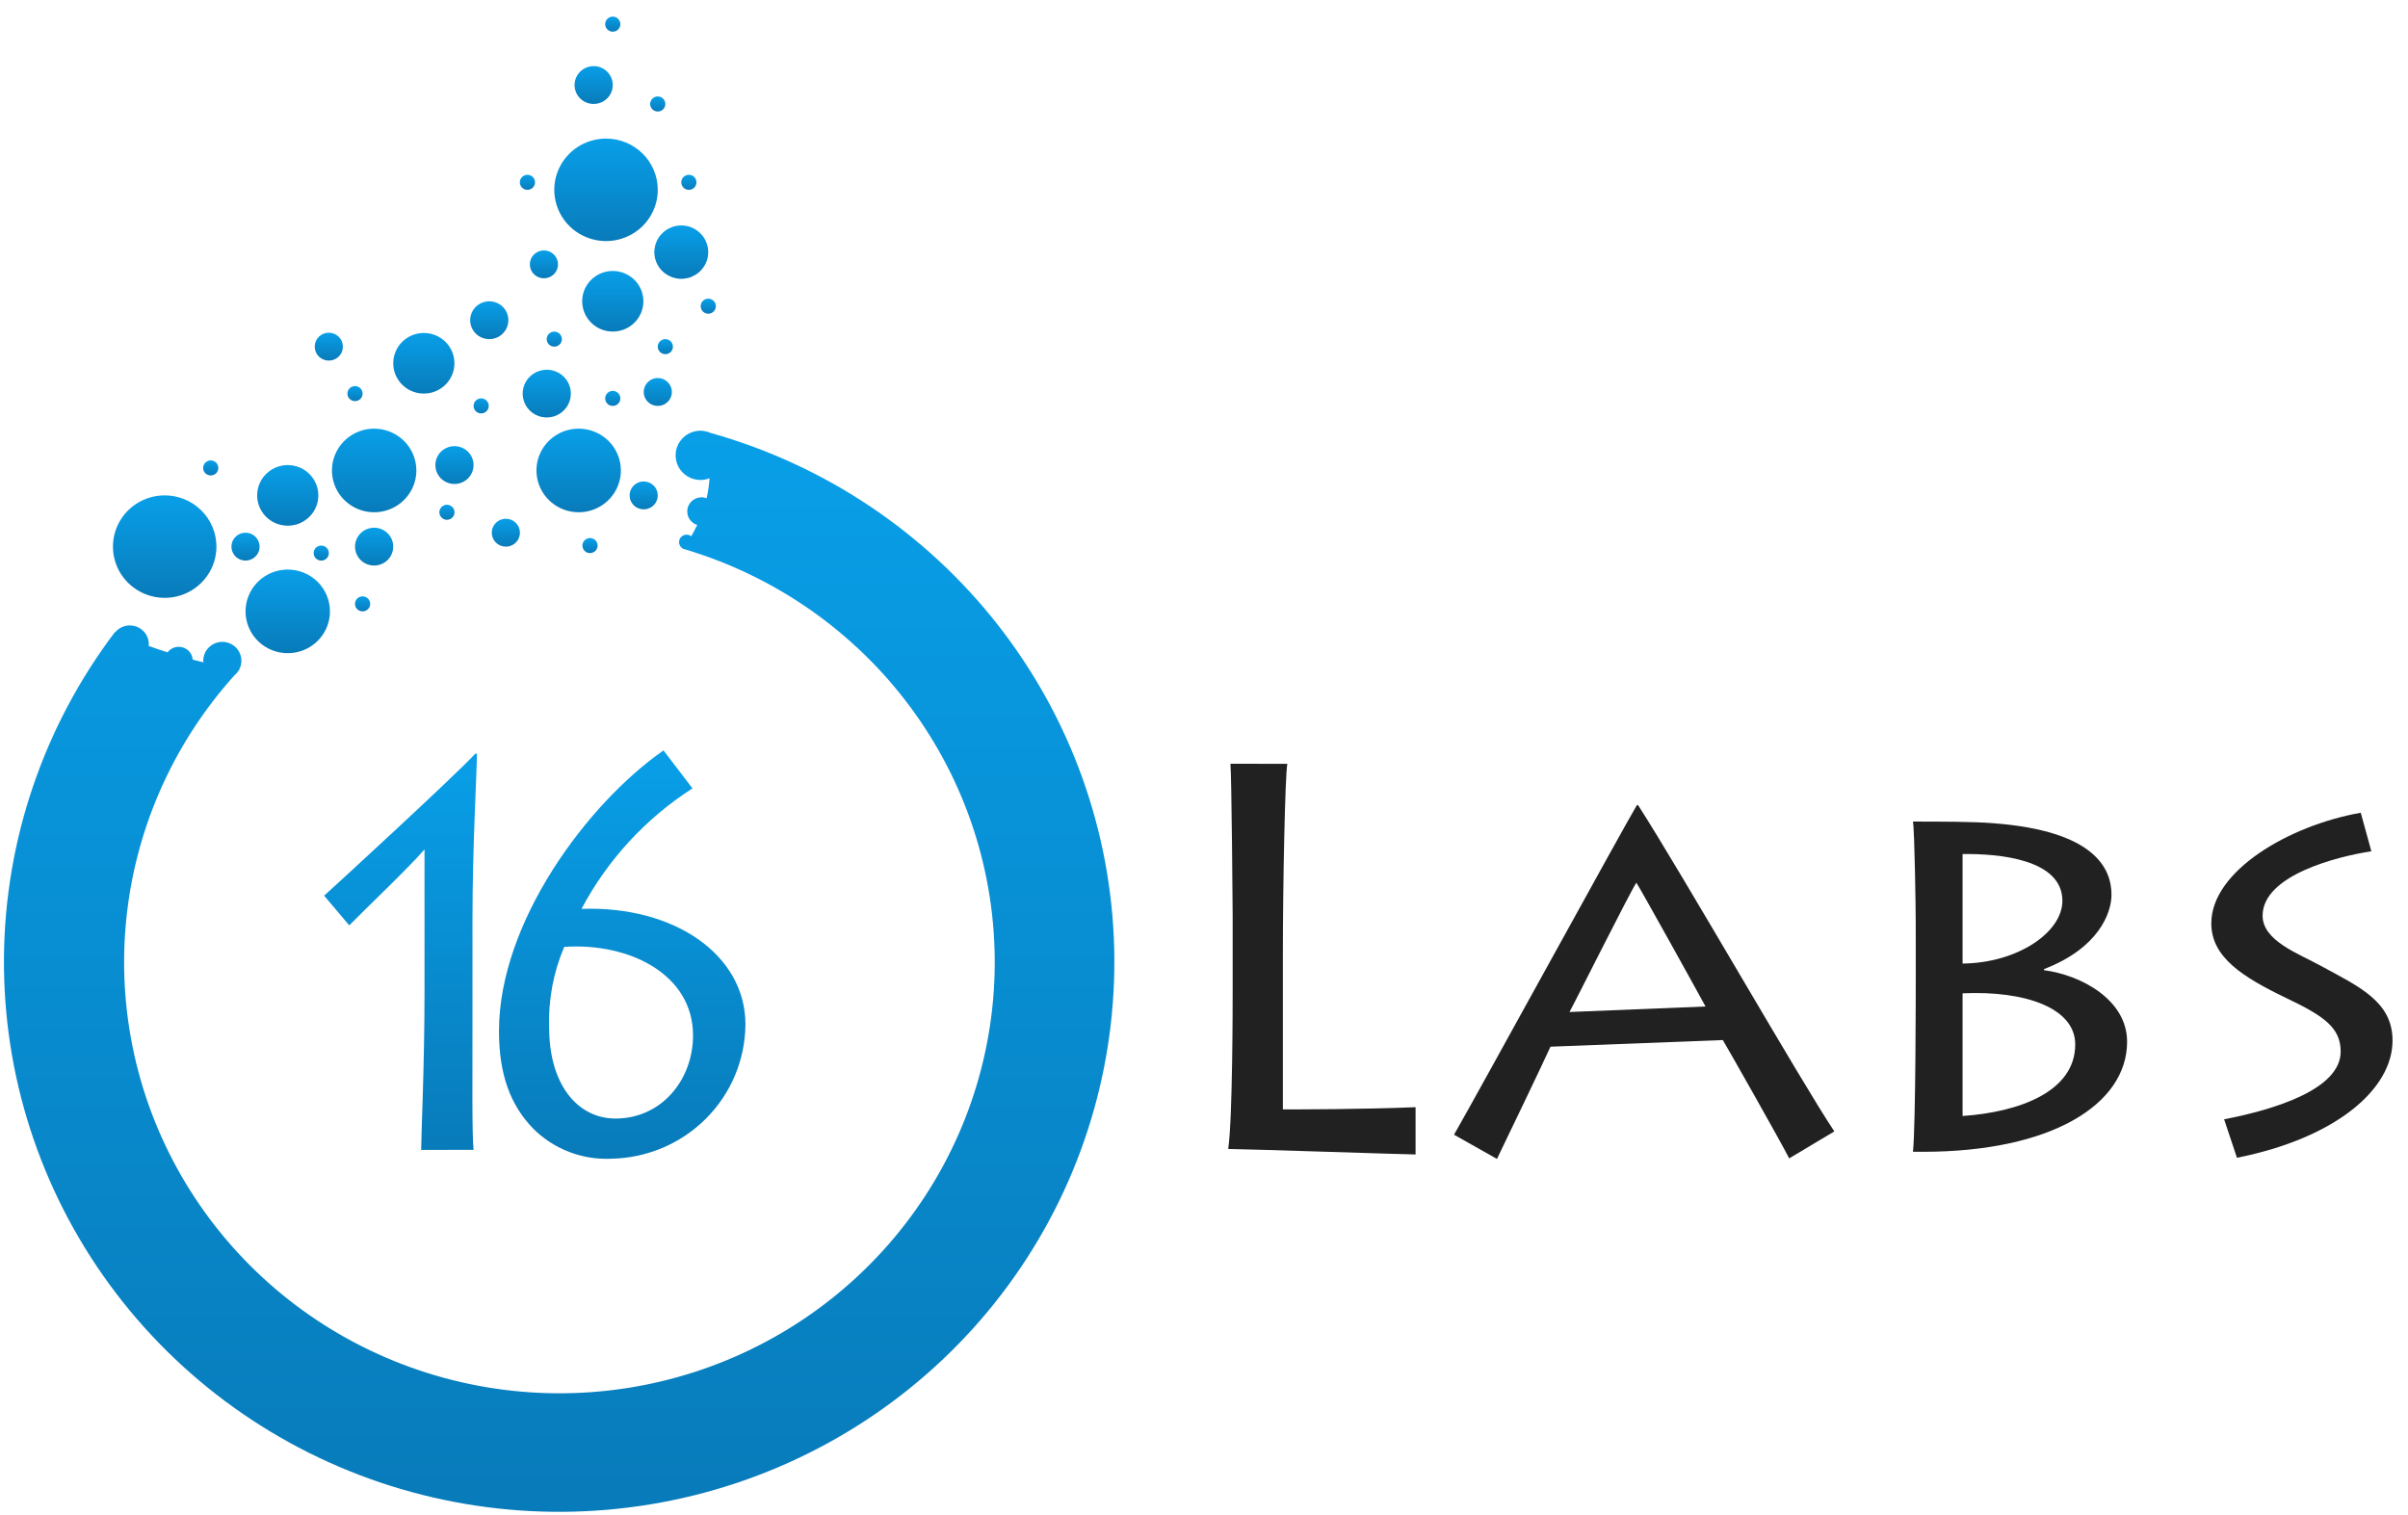 <svg width="124" height="78" viewBox="0 0 124 78" fill="none" xmlns="http://www.w3.org/2000/svg">
<path d="M66.29 39.336C66.176 39.959 66.061 45.542 66.061 49.112V57.133C66.75 57.133 70.138 57.133 72.895 57.019V59.454C72.493 59.454 63.964 59.17 63.246 59.17C63.476 57.669 63.476 51.602 63.476 50.924V47.155C63.476 46.701 63.419 39.871 63.361 39.333L66.29 39.336Z" fill="#212121"/>
<path d="M74.875 58.436C76.253 56.028 83.72 42.396 84.294 41.461H84.351C86.562 44.89 92.765 55.742 94.459 58.266L92.134 59.655C91.674 58.748 88.975 53.987 88.716 53.562L79.843 53.903C79.498 54.667 77.488 58.862 77.086 59.683L74.875 58.436ZM87.826 51.833C87.539 51.295 84.524 45.854 84.265 45.457C83.892 46.024 81.05 51.72 80.82 52.117L87.826 51.833Z" fill="#212121"/>
<path d="M98.651 47.582C98.651 46.874 98.594 42.821 98.508 42.31C99.886 42.31 101.609 42.31 102.643 42.395C107.898 42.79 108.731 44.748 108.731 46.081C108.731 47.016 108.07 48.83 105.257 49.906V49.963C107.183 50.218 109.535 51.493 109.535 53.648C109.535 56.879 105.63 59.316 99.025 59.316H98.508C98.652 57.984 98.652 50.729 98.652 50.247L98.651 47.582ZM101.063 49.622C103.906 49.594 106.203 48.007 106.203 46.391C106.203 44.238 102.901 43.956 101.063 43.983V49.622ZM101.063 57.472C103.963 57.275 106.864 56.225 106.864 53.787C106.864 51.916 104.308 51.009 101.063 51.154V57.472Z" fill="#212121"/>
<path d="M114.531 57.643C117.173 57.133 120.533 56.085 120.533 54.155C120.533 52.908 119.642 52.312 117.747 51.406C115.508 50.33 113.871 49.309 113.871 47.552C113.871 44.86 117.862 42.508 121.567 41.856L122.113 43.84C120.418 44.095 116.513 45.059 116.513 47.156C116.513 48.459 118.379 49.111 119.499 49.734C121.481 50.811 123.204 51.577 123.204 53.588C123.204 56.082 120.303 58.604 115.192 59.624L114.531 57.643Z" fill="#212121"/>
<path d="M33.872 9.776C33.872 10.298 33.715 10.808 33.423 11.242C33.13 11.676 32.714 12.014 32.227 12.214C31.74 12.414 31.204 12.466 30.688 12.364C30.171 12.262 29.696 12.011 29.323 11.642C28.951 11.273 28.697 10.802 28.594 10.29C28.491 9.779 28.544 9.248 28.746 8.766C28.948 8.284 29.289 7.871 29.727 7.581C30.165 7.291 30.68 7.137 31.207 7.137C31.557 7.137 31.904 7.205 32.227 7.337C32.55 7.47 32.844 7.664 33.092 7.909C33.339 8.154 33.535 8.446 33.669 8.766C33.803 9.086 33.872 9.429 33.872 9.776Z" fill="url(#paint0_linear_325_13437)"/>
<path d="M36.47 12.984C36.47 13.256 36.389 13.522 36.236 13.748C36.084 13.974 35.867 14.15 35.614 14.254C35.36 14.358 35.081 14.385 34.812 14.332C34.543 14.279 34.296 14.148 34.102 13.956C33.908 13.764 33.776 13.519 33.722 13.252C33.668 12.986 33.696 12.71 33.801 12.459C33.906 12.207 34.084 11.993 34.312 11.842C34.54 11.691 34.808 11.61 35.083 11.61C35.451 11.61 35.803 11.755 36.064 12.013C36.324 12.27 36.47 12.62 36.47 12.984Z" fill="url(#paint1_linear_325_13437)"/>
<path d="M33.131 15.515C33.131 15.824 33.039 16.125 32.865 16.382C32.692 16.638 32.446 16.838 32.158 16.956C31.87 17.074 31.554 17.105 31.248 17.045C30.943 16.985 30.662 16.836 30.442 16.617C30.221 16.399 30.071 16.121 30.011 15.819C29.95 15.516 29.981 15.202 30.1 14.917C30.22 14.632 30.422 14.388 30.681 14.217C30.94 14.046 31.244 13.954 31.556 13.954C31.763 13.954 31.968 13.995 32.159 14.073C32.35 14.152 32.524 14.266 32.67 14.411C32.816 14.556 32.932 14.728 33.011 14.918C33.091 15.107 33.131 15.31 33.131 15.515Z" fill="url(#paint2_linear_325_13437)"/>
<path d="M31.554 4.381C31.554 4.573 31.496 4.762 31.388 4.922C31.28 5.082 31.126 5.207 30.946 5.28C30.766 5.354 30.568 5.373 30.378 5.336C30.187 5.298 30.012 5.205 29.874 5.069C29.736 4.933 29.643 4.759 29.605 4.57C29.567 4.381 29.586 4.185 29.661 4.007C29.735 3.829 29.861 3.677 30.023 3.569C30.185 3.462 30.375 3.405 30.57 3.405C30.699 3.405 30.827 3.43 30.947 3.479C31.066 3.528 31.175 3.6 31.266 3.691C31.358 3.781 31.43 3.889 31.479 4.007C31.529 4.126 31.554 4.252 31.554 4.381Z" fill="url(#paint3_linear_325_13437)"/>
<path d="M27.551 9.389C27.551 9.466 27.528 9.54 27.485 9.604C27.442 9.668 27.381 9.717 27.31 9.746C27.238 9.776 27.16 9.783 27.084 9.769C27.008 9.754 26.939 9.717 26.884 9.663C26.829 9.609 26.792 9.539 26.777 9.464C26.762 9.389 26.77 9.312 26.799 9.241C26.829 9.17 26.879 9.11 26.943 9.067C27.007 9.025 27.083 9.002 27.16 9.002C27.264 9.002 27.363 9.043 27.436 9.115C27.51 9.188 27.551 9.286 27.551 9.389Z" fill="url(#paint4_linear_325_13437)"/>
<path d="M35.863 9.389C35.863 9.466 35.84 9.54 35.798 9.604C35.755 9.668 35.694 9.717 35.622 9.746C35.551 9.776 35.472 9.783 35.397 9.769C35.321 9.754 35.251 9.717 35.197 9.663C35.142 9.609 35.105 9.539 35.09 9.464C35.075 9.389 35.082 9.312 35.112 9.241C35.141 9.17 35.191 9.11 35.256 9.067C35.32 9.025 35.395 9.002 35.473 9.002C35.576 9.002 35.676 9.043 35.749 9.115C35.822 9.188 35.863 9.286 35.863 9.389Z" fill="url(#paint5_linear_325_13437)"/>
<path d="M34.262 5.355C34.262 5.431 34.239 5.506 34.196 5.57C34.153 5.633 34.092 5.683 34.021 5.712C33.949 5.741 33.871 5.749 33.795 5.734C33.719 5.719 33.65 5.682 33.595 5.628C33.54 5.574 33.503 5.505 33.488 5.43C33.473 5.355 33.481 5.277 33.51 5.207C33.54 5.136 33.59 5.075 33.654 5.033C33.718 4.99 33.794 4.968 33.871 4.968C33.975 4.968 34.074 5.008 34.147 5.081C34.221 5.154 34.262 5.252 34.262 5.355Z" fill="url(#paint6_linear_325_13437)"/>
<path d="M28.735 13.614C28.735 13.756 28.692 13.895 28.612 14.013C28.533 14.131 28.419 14.223 28.287 14.277C28.154 14.331 28.009 14.345 27.868 14.318C27.728 14.29 27.599 14.221 27.497 14.121C27.396 14.021 27.327 13.893 27.299 13.753C27.271 13.614 27.285 13.47 27.34 13.338C27.395 13.207 27.488 13.095 27.607 13.017C27.727 12.938 27.867 12.896 28.01 12.896C28.105 12.896 28.2 12.914 28.288 12.95C28.376 12.986 28.456 13.039 28.523 13.106C28.59 13.173 28.644 13.252 28.68 13.339C28.716 13.426 28.735 13.52 28.735 13.614Z" fill="url(#paint7_linear_325_13437)"/>
<path d="M31.972 24.228C31.972 24.654 31.844 25.07 31.605 25.424C31.367 25.778 31.027 26.054 30.63 26.217C30.233 26.38 29.796 26.422 29.374 26.339C28.953 26.256 28.566 26.051 28.262 25.75C27.958 25.449 27.751 25.065 27.667 24.648C27.583 24.23 27.626 23.797 27.79 23.404C27.955 23.011 28.233 22.674 28.591 22.438C28.948 22.201 29.369 22.075 29.798 22.075C30.375 22.075 30.928 22.302 31.335 22.706C31.743 23.11 31.972 23.657 31.972 24.228Z" fill="url(#paint8_linear_325_13437)"/>
<path d="M21.441 24.228C21.441 24.654 21.313 25.07 21.074 25.424C20.835 25.778 20.496 26.054 20.099 26.217C19.702 26.38 19.265 26.422 18.843 26.339C18.422 26.256 18.034 26.051 17.73 25.75C17.426 25.449 17.219 25.065 17.136 24.648C17.052 24.23 17.095 23.797 17.259 23.404C17.424 23.011 17.702 22.674 18.06 22.438C18.417 22.201 18.837 22.075 19.267 22.075C19.843 22.075 20.396 22.302 20.804 22.706C21.212 23.11 21.441 23.657 21.441 24.228Z" fill="url(#paint9_linear_325_13437)"/>
<path d="M16.991 31.485C16.991 31.91 16.864 32.327 16.625 32.681C16.386 33.035 16.047 33.311 15.65 33.474C15.252 33.636 14.816 33.679 14.394 33.596C13.972 33.513 13.585 33.308 13.281 33.007C12.977 32.706 12.77 32.322 12.686 31.905C12.602 31.487 12.646 31.054 12.81 30.661C12.975 30.268 13.253 29.931 13.61 29.695C13.968 29.458 14.388 29.332 14.818 29.332C15.394 29.332 15.947 29.559 16.355 29.962C16.762 30.366 16.991 30.914 16.991 31.485Z" fill="url(#paint10_linear_325_13437)"/>
<path d="M11.145 28.15C11.145 28.672 10.989 29.182 10.696 29.616C10.403 30.05 9.987 30.388 9.5 30.588C9.014 30.788 8.478 30.84 7.961 30.738C7.444 30.636 6.969 30.385 6.597 30.016C6.224 29.647 5.97 29.177 5.868 28.665C5.765 28.153 5.818 27.622 6.019 27.14C6.221 26.658 6.562 26.245 7.001 25.956C7.439 25.666 7.954 25.511 8.481 25.511C8.831 25.511 9.177 25.579 9.5 25.712C9.824 25.844 10.117 26.038 10.365 26.284C10.612 26.529 10.809 26.82 10.943 27.14C11.076 27.46 11.145 27.803 11.145 28.15Z" fill="url(#paint11_linear_325_13437)"/>
<path d="M16.393 25.511C16.393 25.82 16.3 26.122 16.128 26.378C15.954 26.635 15.708 26.835 15.421 26.953C15.133 27.071 14.816 27.102 14.511 27.042C14.205 26.982 13.924 26.833 13.704 26.615C13.483 26.397 13.333 26.119 13.273 25.816C13.212 25.514 13.243 25.2 13.362 24.915C13.481 24.63 13.683 24.386 13.942 24.215C14.201 24.043 14.505 23.951 14.817 23.951C15.235 23.951 15.636 24.116 15.931 24.408C16.227 24.701 16.393 25.098 16.393 25.511Z" fill="url(#paint12_linear_325_13437)"/>
<path d="M29.396 20.27C29.396 20.514 29.324 20.751 29.187 20.953C29.051 21.155 28.857 21.313 28.63 21.406C28.403 21.499 28.154 21.523 27.913 21.476C27.672 21.429 27.451 21.311 27.278 21.14C27.104 20.968 26.986 20.749 26.938 20.51C26.89 20.272 26.915 20.024 27.009 19.8C27.102 19.575 27.262 19.383 27.466 19.248C27.67 19.113 27.91 19.041 28.155 19.041C28.484 19.041 28.8 19.171 29.033 19.401C29.266 19.632 29.396 19.944 29.396 20.27Z" fill="url(#paint13_linear_325_13437)"/>
<path d="M24.386 23.95C24.386 24.143 24.328 24.331 24.22 24.492C24.112 24.652 23.958 24.777 23.779 24.851C23.599 24.924 23.401 24.944 23.21 24.906C23.019 24.869 22.844 24.776 22.706 24.64C22.569 24.503 22.475 24.329 22.437 24.14C22.399 23.951 22.418 23.755 22.493 23.577C22.567 23.399 22.694 23.247 22.855 23.14C23.017 23.033 23.207 22.976 23.402 22.976C23.531 22.976 23.659 23.001 23.779 23.05C23.898 23.099 24.007 23.17 24.098 23.261C24.189 23.352 24.262 23.459 24.311 23.577C24.361 23.695 24.386 23.822 24.386 23.95Z" fill="url(#paint14_linear_325_13437)"/>
<path d="M20.249 28.151C20.249 28.343 20.192 28.532 20.084 28.692C19.975 28.852 19.822 28.977 19.642 29.051C19.462 29.125 19.264 29.144 19.073 29.106C18.882 29.069 18.707 28.976 18.57 28.84C18.432 28.703 18.338 28.53 18.3 28.341C18.262 28.152 18.282 27.956 18.356 27.777C18.431 27.599 18.557 27.447 18.719 27.34C18.88 27.233 19.071 27.176 19.265 27.176C19.526 27.176 19.777 27.279 19.961 27.461C20.146 27.644 20.249 27.892 20.249 28.151Z" fill="url(#paint15_linear_325_13437)"/>
<path d="M26.774 27.433C26.774 27.575 26.732 27.714 26.652 27.832C26.572 27.95 26.459 28.042 26.326 28.096C26.194 28.151 26.048 28.165 25.908 28.137C25.767 28.109 25.638 28.041 25.537 27.941C25.435 27.84 25.366 27.712 25.338 27.573C25.31 27.434 25.325 27.289 25.379 27.158C25.434 27.027 25.527 26.915 25.646 26.836C25.766 26.757 25.906 26.715 26.049 26.715C26.241 26.715 26.426 26.791 26.562 26.925C26.698 27.06 26.774 27.242 26.774 27.433Z" fill="url(#paint16_linear_325_13437)"/>
<path d="M34.598 20.186C34.598 20.328 34.556 20.466 34.476 20.585C34.396 20.703 34.283 20.795 34.151 20.849C34.018 20.903 33.873 20.918 33.732 20.89C33.591 20.862 33.462 20.794 33.361 20.694C33.259 20.593 33.19 20.465 33.162 20.326C33.134 20.186 33.149 20.042 33.204 19.911C33.258 19.78 33.351 19.668 33.471 19.589C33.59 19.51 33.73 19.468 33.873 19.468C33.968 19.468 34.063 19.486 34.151 19.522C34.239 19.558 34.319 19.611 34.386 19.678C34.453 19.745 34.507 19.824 34.543 19.911C34.579 19.998 34.598 20.091 34.598 20.186Z" fill="url(#paint17_linear_325_13437)"/>
<path d="M17.657 17.852C17.657 17.994 17.614 18.133 17.535 18.251C17.455 18.369 17.342 18.461 17.209 18.515C17.077 18.569 16.931 18.584 16.791 18.556C16.65 18.528 16.521 18.46 16.419 18.36C16.318 18.259 16.249 18.131 16.221 17.992C16.193 17.853 16.207 17.708 16.262 17.577C16.317 17.446 16.41 17.334 16.529 17.255C16.648 17.176 16.789 17.134 16.932 17.134C17.124 17.134 17.309 17.209 17.445 17.344C17.58 17.479 17.657 17.661 17.657 17.852Z" fill="url(#paint18_linear_325_13437)"/>
<path d="M33.872 25.512C33.872 25.654 33.829 25.793 33.749 25.911C33.67 26.029 33.557 26.121 33.424 26.175C33.292 26.23 33.146 26.244 33.005 26.216C32.865 26.188 32.736 26.12 32.634 26.02C32.533 25.919 32.464 25.791 32.436 25.652C32.408 25.513 32.422 25.368 32.477 25.237C32.532 25.106 32.625 24.994 32.744 24.915C32.863 24.836 33.003 24.794 33.147 24.794C33.339 24.794 33.523 24.87 33.659 25.004C33.795 25.139 33.872 25.321 33.872 25.512Z" fill="url(#paint19_linear_325_13437)"/>
<path d="M13.368 28.151C13.368 28.293 13.325 28.432 13.245 28.55C13.165 28.668 13.052 28.76 12.92 28.814C12.787 28.868 12.642 28.883 12.501 28.855C12.361 28.827 12.231 28.759 12.13 28.658C12.029 28.558 11.96 28.43 11.932 28.29C11.904 28.151 11.918 28.007 11.973 27.876C12.028 27.745 12.121 27.633 12.24 27.554C12.359 27.475 12.499 27.433 12.643 27.433C12.738 27.433 12.832 27.451 12.92 27.487C13.008 27.523 13.088 27.576 13.156 27.643C13.223 27.71 13.276 27.789 13.313 27.876C13.349 27.963 13.368 28.057 13.368 28.151Z" fill="url(#paint20_linear_325_13437)"/>
<path d="M23.406 26.381C23.406 26.458 23.383 26.532 23.34 26.596C23.297 26.66 23.236 26.709 23.165 26.739C23.094 26.768 23.015 26.776 22.939 26.761C22.863 26.746 22.794 26.709 22.739 26.654C22.685 26.6 22.647 26.531 22.632 26.456C22.617 26.381 22.625 26.303 22.655 26.233C22.685 26.162 22.735 26.102 22.799 26.059C22.863 26.017 22.939 25.994 23.016 25.994C23.12 25.994 23.219 26.035 23.292 26.108C23.365 26.18 23.406 26.279 23.406 26.381Z" fill="url(#paint21_linear_325_13437)"/>
<path d="M18.672 20.27C18.672 20.346 18.649 20.421 18.606 20.485C18.563 20.549 18.502 20.598 18.431 20.627C18.359 20.657 18.281 20.664 18.205 20.649C18.129 20.634 18.059 20.597 18.005 20.543C17.95 20.489 17.913 20.42 17.898 20.345C17.883 20.27 17.891 20.192 17.921 20.121C17.95 20.051 18 19.99 18.065 19.948C18.129 19.905 18.205 19.883 18.282 19.883C18.386 19.883 18.485 19.924 18.558 19.996C18.631 20.069 18.672 20.167 18.672 20.27Z" fill="url(#paint22_linear_325_13437)"/>
<path d="M11.242 24.099C11.242 24.175 11.219 24.25 11.176 24.314C11.133 24.377 11.072 24.427 11.001 24.456C10.929 24.485 10.851 24.492 10.775 24.477C10.699 24.462 10.63 24.425 10.575 24.371C10.52 24.317 10.483 24.248 10.468 24.173C10.453 24.098 10.461 24.02 10.491 23.949C10.521 23.879 10.571 23.818 10.635 23.776C10.7 23.733 10.775 23.711 10.852 23.711C10.904 23.711 10.954 23.721 11.002 23.741C11.049 23.76 11.092 23.789 11.128 23.825C11.165 23.861 11.193 23.904 11.213 23.951C11.232 23.997 11.242 24.048 11.242 24.099Z" fill="url(#paint23_linear_325_13437)"/>
<path d="M23.401 18.708C23.401 19.017 23.308 19.318 23.135 19.575C22.962 19.831 22.716 20.031 22.428 20.149C22.14 20.267 21.824 20.299 21.518 20.238C21.212 20.178 20.932 20.029 20.711 19.811C20.491 19.593 20.341 19.315 20.28 19.012C20.22 18.709 20.251 18.396 20.37 18.111C20.489 17.826 20.691 17.582 20.95 17.41C21.209 17.239 21.514 17.148 21.825 17.148C22.243 17.148 22.644 17.312 22.939 17.604C23.235 17.897 23.401 18.294 23.401 18.708Z" fill="url(#paint24_linear_325_13437)"/>
<path d="M26.179 16.49C26.179 16.683 26.121 16.871 26.013 17.032C25.905 17.192 25.751 17.317 25.572 17.391C25.392 17.464 25.194 17.484 25.003 17.446C24.812 17.409 24.637 17.316 24.499 17.179C24.361 17.043 24.268 16.869 24.23 16.68C24.192 16.491 24.211 16.295 24.286 16.117C24.36 15.939 24.486 15.787 24.648 15.68C24.81 15.573 25 15.516 25.195 15.516C25.456 15.516 25.706 15.618 25.891 15.801C26.075 15.984 26.179 16.232 26.179 16.49Z" fill="url(#paint25_linear_325_13437)"/>
<path d="M28.934 17.464C28.934 17.541 28.911 17.616 28.868 17.679C28.825 17.743 28.764 17.792 28.692 17.822C28.621 17.851 28.543 17.859 28.467 17.844C28.391 17.829 28.321 17.792 28.267 17.738C28.212 17.684 28.175 17.615 28.16 17.54C28.145 17.465 28.152 17.387 28.182 17.316C28.212 17.245 28.262 17.185 28.326 17.142C28.39 17.1 28.466 17.077 28.543 17.077C28.647 17.077 28.746 17.118 28.819 17.191C28.892 17.263 28.934 17.362 28.934 17.464Z" fill="url(#paint26_linear_325_13437)"/>
<path d="M36.863 15.768C36.863 15.844 36.84 15.919 36.797 15.983C36.755 16.047 36.694 16.096 36.622 16.125C36.551 16.155 36.472 16.162 36.396 16.147C36.32 16.132 36.251 16.095 36.196 16.041C36.142 15.987 36.105 15.918 36.09 15.843C36.075 15.768 36.082 15.69 36.112 15.619C36.142 15.549 36.192 15.488 36.256 15.446C36.321 15.403 36.396 15.381 36.473 15.381C36.525 15.381 36.575 15.391 36.623 15.41C36.67 15.43 36.713 15.458 36.749 15.494C36.786 15.53 36.814 15.573 36.834 15.62C36.853 15.667 36.864 15.717 36.863 15.768Z" fill="url(#paint27_linear_325_13437)"/>
<path d="M31.945 20.516C31.945 20.593 31.923 20.668 31.88 20.731C31.837 20.795 31.776 20.845 31.705 20.874C31.633 20.904 31.555 20.911 31.479 20.896C31.403 20.882 31.333 20.845 31.279 20.791C31.224 20.737 31.187 20.668 31.172 20.593C31.157 20.517 31.164 20.44 31.194 20.369C31.223 20.298 31.273 20.238 31.338 20.195C31.402 20.153 31.477 20.13 31.555 20.13C31.658 20.13 31.758 20.171 31.831 20.243C31.904 20.315 31.945 20.414 31.945 20.516Z" fill="url(#paint28_linear_325_13437)"/>
<path d="M16.934 28.483C16.934 28.559 16.911 28.634 16.868 28.698C16.825 28.761 16.764 28.811 16.692 28.84C16.621 28.869 16.543 28.877 16.467 28.862C16.391 28.847 16.321 28.811 16.267 28.756C16.212 28.702 16.175 28.633 16.16 28.558C16.145 28.483 16.152 28.405 16.182 28.335C16.212 28.264 16.262 28.203 16.326 28.161C16.39 28.118 16.466 28.096 16.543 28.096C16.647 28.096 16.746 28.137 16.819 28.209C16.893 28.282 16.934 28.38 16.934 28.483Z" fill="url(#paint29_linear_325_13437)"/>
<path d="M30.774 28.096C30.774 28.173 30.751 28.247 30.708 28.311C30.665 28.375 30.604 28.424 30.532 28.453C30.461 28.483 30.383 28.491 30.307 28.476C30.231 28.461 30.161 28.424 30.107 28.37C30.052 28.316 30.015 28.247 30 28.171C29.985 28.096 29.992 28.019 30.022 27.948C30.052 27.877 30.102 27.817 30.166 27.774C30.23 27.732 30.306 27.709 30.383 27.709C30.486 27.709 30.586 27.75 30.659 27.822C30.732 27.895 30.774 27.993 30.774 28.096Z" fill="url(#paint30_linear_325_13437)"/>
<path d="M19.063 31.098C19.063 31.174 19.04 31.249 18.997 31.313C18.954 31.376 18.893 31.426 18.822 31.455C18.75 31.485 18.672 31.492 18.596 31.477C18.52 31.462 18.45 31.426 18.396 31.372C18.341 31.317 18.304 31.248 18.289 31.173C18.274 31.098 18.281 31.02 18.311 30.95C18.341 30.879 18.391 30.819 18.455 30.776C18.519 30.734 18.595 30.711 18.672 30.711C18.723 30.711 18.774 30.721 18.822 30.74C18.869 30.76 18.912 30.788 18.948 30.824C18.985 30.86 19.013 30.903 19.033 30.95C19.052 30.997 19.063 31.047 19.063 31.098Z" fill="url(#paint31_linear_325_13437)"/>
<path d="M31.945 1.243C31.945 1.319 31.923 1.394 31.88 1.458C31.837 1.522 31.776 1.571 31.705 1.601C31.633 1.63 31.555 1.638 31.479 1.623C31.403 1.608 31.333 1.571 31.279 1.517C31.224 1.463 31.187 1.394 31.172 1.319C31.157 1.244 31.164 1.166 31.194 1.096C31.223 1.025 31.273 0.964 31.338 0.922C31.402 0.879 31.477 0.856 31.555 0.856C31.658 0.856 31.758 0.897 31.831 0.97C31.904 1.042 31.945 1.14 31.945 1.243Z" fill="url(#paint32_linear_325_13437)"/>
<path d="M34.652 17.852C34.652 17.928 34.63 18.003 34.587 18.067C34.544 18.131 34.483 18.18 34.411 18.209C34.34 18.239 34.261 18.246 34.185 18.231C34.109 18.216 34.04 18.179 33.985 18.125C33.931 18.071 33.894 18.002 33.879 17.927C33.864 17.852 33.871 17.774 33.901 17.703C33.931 17.633 33.981 17.572 34.045 17.53C34.109 17.487 34.185 17.465 34.262 17.465C34.366 17.465 34.465 17.506 34.538 17.578C34.611 17.651 34.652 17.749 34.652 17.852Z" fill="url(#paint33_linear_325_13437)"/>
<path d="M25.168 20.903C25.168 20.979 25.145 21.054 25.102 21.118C25.059 21.181 24.998 21.231 24.927 21.26C24.855 21.29 24.777 21.297 24.701 21.282C24.625 21.267 24.556 21.23 24.501 21.176C24.447 21.122 24.409 21.053 24.394 20.978C24.379 20.903 24.387 20.825 24.416 20.755C24.446 20.684 24.496 20.623 24.56 20.581C24.625 20.538 24.7 20.516 24.777 20.516C24.829 20.516 24.88 20.526 24.927 20.545C24.974 20.565 25.017 20.593 25.054 20.629C25.09 20.665 25.119 20.708 25.138 20.755C25.158 20.802 25.168 20.852 25.168 20.903Z" fill="url(#paint34_linear_325_13437)"/>
<path d="M36.601 22.297C36.494 22.249 36.38 22.216 36.264 22.2C36.241 22.194 36.22 22.187 36.197 22.181L36.201 22.193C36.159 22.187 36.116 22.183 36.072 22.181C35.733 22.181 35.407 22.314 35.167 22.552C34.926 22.79 34.791 23.113 34.791 23.45C34.791 23.786 34.926 24.109 35.167 24.347C35.407 24.585 35.733 24.718 36.072 24.718C36.232 24.718 36.39 24.687 36.538 24.629C36.516 24.975 36.465 25.319 36.387 25.657C36.295 25.623 36.197 25.607 36.098 25.611C36 25.615 35.904 25.638 35.814 25.679C35.725 25.721 35.645 25.779 35.58 25.851C35.514 25.924 35.463 26.008 35.431 26.1C35.398 26.192 35.385 26.29 35.391 26.387C35.398 26.484 35.423 26.579 35.467 26.666C35.511 26.754 35.572 26.831 35.647 26.895C35.722 26.958 35.809 27.006 35.902 27.035C35.809 27.231 35.707 27.424 35.597 27.615C35.554 27.582 35.504 27.558 35.452 27.545C35.399 27.532 35.344 27.53 35.291 27.539C35.237 27.548 35.186 27.569 35.141 27.599C35.096 27.628 35.057 27.667 35.028 27.713C34.999 27.758 34.98 27.809 34.972 27.863C34.964 27.916 34.968 27.97 34.982 28.022C34.997 28.074 35.022 28.122 35.057 28.164C35.091 28.206 35.134 28.239 35.183 28.264H35.189C35.221 28.279 35.256 28.29 35.291 28.296C39.933 29.685 43.995 32.528 46.868 36.398C49.741 40.267 51.269 44.956 51.223 49.759C51.178 54.562 49.561 59.221 46.615 63.036C43.67 66.852 39.555 69.619 34.887 70.921C30.22 72.224 25.251 71.992 20.728 70.261C16.204 68.53 12.37 65.392 9.799 61.319C7.229 57.246 6.061 52.458 6.472 47.671C6.882 42.885 8.848 38.36 12.075 34.775C12.158 34.708 12.229 34.629 12.285 34.539C12.3 34.523 12.314 34.505 12.33 34.489H12.314C12.384 34.358 12.424 34.214 12.43 34.066C12.436 33.918 12.407 33.771 12.347 33.636C12.287 33.5 12.196 33.38 12.082 33.285C11.968 33.19 11.833 33.121 11.688 33.085C11.544 33.049 11.392 33.046 11.246 33.077C11.1 33.107 10.963 33.17 10.845 33.261C10.727 33.352 10.632 33.468 10.566 33.601C10.501 33.734 10.467 33.88 10.467 34.028C10.467 34.056 10.473 34.082 10.475 34.108C10.289 34.064 10.105 34.017 9.922 33.969C9.911 33.825 9.856 33.687 9.764 33.574C9.672 33.461 9.547 33.379 9.406 33.338C9.266 33.298 9.116 33.3 8.977 33.346C8.838 33.392 8.716 33.479 8.628 33.595C8.298 33.49 7.974 33.381 7.656 33.266C7.656 33.238 7.665 33.211 7.665 33.184C7.666 32.983 7.604 32.788 7.489 32.623C7.373 32.459 7.209 32.334 7.019 32.266C6.829 32.198 6.622 32.19 6.427 32.242C6.232 32.295 6.058 32.406 5.929 32.56L5.916 32.554C2.256 37.391 0.255 43.259 0.204 49.303C0.153 55.346 2.056 61.247 5.634 66.143C9.212 71.039 14.277 74.672 20.089 76.513C25.901 78.353 32.155 78.303 37.936 76.37C43.718 74.437 48.723 70.723 52.221 65.771C55.718 60.819 57.525 54.888 57.376 48.846C57.226 42.804 55.13 36.968 51.392 32.191C47.654 27.414 42.471 23.947 36.601 22.297Z" fill="url(#paint35_linear_325_13437)"/>
<path d="M21.688 59.218C21.688 58.481 21.86 54.91 21.86 51.085V43.745C21.027 44.708 18.816 46.806 17.984 47.655L16.691 46.125C17.237 45.643 23.641 39.749 24.473 38.813H24.56C24.56 39.749 24.33 43.518 24.33 47.343V51.708C24.33 55.788 24.301 58.339 24.387 59.217L21.688 59.218Z" fill="url(#paint36_linear_325_13437)"/>
<path d="M35.659 40.6C33.248 42.148 31.28 44.286 29.945 46.806C34.741 46.636 38.387 49.186 38.387 52.757C38.374 54.572 37.647 56.309 36.36 57.601C35.072 58.892 33.328 59.635 31.496 59.672C30.748 59.709 30.001 59.59 29.303 59.321C28.605 59.052 27.973 58.641 27.447 58.113C26.298 56.923 25.695 55.364 25.695 53.097C25.695 47.486 30.261 41.365 34.167 38.645L35.659 40.6ZM31.696 57.603C34.08 57.603 35.688 55.591 35.688 53.325C35.688 50.18 32.415 48.537 29.055 48.763C28.494 50.079 28.229 51.501 28.279 52.929C28.279 55.818 29.715 57.603 31.696 57.603Z" fill="url(#paint37_linear_325_13437)"/>
<defs>
<linearGradient id="paint0_linear_325_13437" x1="31.207" y1="12.415" x2="31.207" y2="7.137" gradientUnits="userSpaceOnUse">
<stop stop-color="#087BBA"/>
<stop offset="1" stop-color="#089FE8"/>
</linearGradient>
<linearGradient id="paint1_linear_325_13437" x1="35.083" y1="14.358" x2="35.083" y2="11.61" gradientUnits="userSpaceOnUse">
<stop stop-color="#087BBA"/>
<stop offset="1" stop-color="#089FE8"/>
</linearGradient>
<linearGradient id="paint2_linear_325_13437" x1="31.556" y1="17.075" x2="31.556" y2="13.954" gradientUnits="userSpaceOnUse">
<stop stop-color="#087BBA"/>
<stop offset="1" stop-color="#089FE8"/>
</linearGradient>
<linearGradient id="paint3_linear_325_13437" x1="30.57" y1="5.355" x2="30.57" y2="3.405" gradientUnits="userSpaceOnUse">
<stop stop-color="#087BBA"/>
<stop offset="1" stop-color="#089FE8"/>
</linearGradient>
<linearGradient id="paint4_linear_325_13437" x1="27.16" y1="9.776" x2="27.16" y2="9.002" gradientUnits="userSpaceOnUse">
<stop stop-color="#087BBA"/>
<stop offset="1" stop-color="#089FE8"/>
</linearGradient>
<linearGradient id="paint5_linear_325_13437" x1="35.473" y1="9.776" x2="35.473" y2="9.002" gradientUnits="userSpaceOnUse">
<stop stop-color="#087BBA"/>
<stop offset="1" stop-color="#089FE8"/>
</linearGradient>
<linearGradient id="paint6_linear_325_13437" x1="33.871" y1="5.742" x2="33.871" y2="4.968" gradientUnits="userSpaceOnUse">
<stop stop-color="#087BBA"/>
<stop offset="1" stop-color="#089FE8"/>
</linearGradient>
<linearGradient id="paint7_linear_325_13437" x1="28.01" y1="14.332" x2="28.01" y2="12.896" gradientUnits="userSpaceOnUse">
<stop stop-color="#087BBA"/>
<stop offset="1" stop-color="#089FE8"/>
</linearGradient>
<linearGradient id="paint8_linear_325_13437" x1="29.798" y1="26.381" x2="29.798" y2="22.075" gradientUnits="userSpaceOnUse">
<stop stop-color="#087BBA"/>
<stop offset="1" stop-color="#089FE8"/>
</linearGradient>
<linearGradient id="paint9_linear_325_13437" x1="19.267" y1="26.381" x2="19.267" y2="22.075" gradientUnits="userSpaceOnUse">
<stop stop-color="#087BBA"/>
<stop offset="1" stop-color="#089FE8"/>
</linearGradient>
<linearGradient id="paint10_linear_325_13437" x1="14.818" y1="33.637" x2="14.818" y2="29.332" gradientUnits="userSpaceOnUse">
<stop stop-color="#087BBA"/>
<stop offset="1" stop-color="#089FE8"/>
</linearGradient>
<linearGradient id="paint11_linear_325_13437" x1="8.481" y1="30.789" x2="8.481" y2="25.511" gradientUnits="userSpaceOnUse">
<stop stop-color="#087BBA"/>
<stop offset="1" stop-color="#089FE8"/>
</linearGradient>
<linearGradient id="paint12_linear_325_13437" x1="14.818" y1="27.072" x2="14.818" y2="23.951" gradientUnits="userSpaceOnUse">
<stop stop-color="#087BBA"/>
<stop offset="1" stop-color="#089FE8"/>
</linearGradient>
<linearGradient id="paint13_linear_325_13437" x1="28.155" y1="21.5" x2="28.155" y2="19.041" gradientUnits="userSpaceOnUse">
<stop stop-color="#087BBA"/>
<stop offset="1" stop-color="#089FE8"/>
</linearGradient>
<linearGradient id="paint14_linear_325_13437" x1="23.402" y1="24.925" x2="23.402" y2="22.976" gradientUnits="userSpaceOnUse">
<stop stop-color="#087BBA"/>
<stop offset="1" stop-color="#089FE8"/>
</linearGradient>
<linearGradient id="paint15_linear_325_13437" x1="19.265" y1="29.125" x2="19.265" y2="27.176" gradientUnits="userSpaceOnUse">
<stop stop-color="#087BBA"/>
<stop offset="1" stop-color="#089FE8"/>
</linearGradient>
<linearGradient id="paint16_linear_325_13437" x1="26.049" y1="28.151" x2="26.049" y2="26.715" gradientUnits="userSpaceOnUse">
<stop stop-color="#087BBA"/>
<stop offset="1" stop-color="#089FE8"/>
</linearGradient>
<linearGradient id="paint17_linear_325_13437" x1="33.873" y1="20.904" x2="33.873" y2="19.468" gradientUnits="userSpaceOnUse">
<stop stop-color="#087BBA"/>
<stop offset="1" stop-color="#089FE8"/>
</linearGradient>
<linearGradient id="paint18_linear_325_13437" x1="16.932" y1="18.57" x2="16.932" y2="17.134" gradientUnits="userSpaceOnUse">
<stop stop-color="#087BBA"/>
<stop offset="1" stop-color="#089FE8"/>
</linearGradient>
<linearGradient id="paint19_linear_325_13437" x1="33.147" y1="26.23" x2="33.147" y2="24.794" gradientUnits="userSpaceOnUse">
<stop stop-color="#087BBA"/>
<stop offset="1" stop-color="#089FE8"/>
</linearGradient>
<linearGradient id="paint20_linear_325_13437" x1="12.643" y1="28.869" x2="12.643" y2="27.433" gradientUnits="userSpaceOnUse">
<stop stop-color="#087BBA"/>
<stop offset="1" stop-color="#089FE8"/>
</linearGradient>
<linearGradient id="paint21_linear_325_13437" x1="23.016" y1="26.768" x2="23.016" y2="25.994" gradientUnits="userSpaceOnUse">
<stop stop-color="#087BBA"/>
<stop offset="1" stop-color="#089FE8"/>
</linearGradient>
<linearGradient id="paint22_linear_325_13437" x1="18.281" y1="20.657" x2="18.281" y2="19.883" gradientUnits="userSpaceOnUse">
<stop stop-color="#087BBA"/>
<stop offset="1" stop-color="#089FE8"/>
</linearGradient>
<linearGradient id="paint23_linear_325_13437" x1="10.852" y1="24.485" x2="10.852" y2="23.711" gradientUnits="userSpaceOnUse">
<stop stop-color="#087BBA"/>
<stop offset="1" stop-color="#089FE8"/>
</linearGradient>
<linearGradient id="paint24_linear_325_13437" x1="21.825" y1="20.268" x2="21.825" y2="17.148" gradientUnits="userSpaceOnUse">
<stop stop-color="#087BBA"/>
<stop offset="1" stop-color="#089FE8"/>
</linearGradient>
<linearGradient id="paint25_linear_325_13437" x1="25.195" y1="17.465" x2="25.195" y2="15.516" gradientUnits="userSpaceOnUse">
<stop stop-color="#087BBA"/>
<stop offset="1" stop-color="#089FE8"/>
</linearGradient>
<linearGradient id="paint26_linear_325_13437" x1="28.543" y1="17.851" x2="28.543" y2="17.077" gradientUnits="userSpaceOnUse">
<stop stop-color="#087BBA"/>
<stop offset="1" stop-color="#089FE8"/>
</linearGradient>
<linearGradient id="paint27_linear_325_13437" x1="36.473" y1="16.155" x2="36.473" y2="15.381" gradientUnits="userSpaceOnUse">
<stop stop-color="#087BBA"/>
<stop offset="1" stop-color="#089FE8"/>
</linearGradient>
<linearGradient id="paint28_linear_325_13437" x1="31.555" y1="20.904" x2="31.555" y2="20.13" gradientUnits="userSpaceOnUse">
<stop stop-color="#087BBA"/>
<stop offset="1" stop-color="#089FE8"/>
</linearGradient>
<linearGradient id="paint29_linear_325_13437" x1="16.543" y1="28.87" x2="16.543" y2="28.096" gradientUnits="userSpaceOnUse">
<stop stop-color="#087BBA"/>
<stop offset="1" stop-color="#089FE8"/>
</linearGradient>
<linearGradient id="paint30_linear_325_13437" x1="30.383" y1="28.483" x2="30.383" y2="27.709" gradientUnits="userSpaceOnUse">
<stop stop-color="#087BBA"/>
<stop offset="1" stop-color="#089FE8"/>
</linearGradient>
<linearGradient id="paint31_linear_325_13437" x1="18.672" y1="31.485" x2="18.672" y2="30.711" gradientUnits="userSpaceOnUse">
<stop stop-color="#087BBA"/>
<stop offset="1" stop-color="#089FE8"/>
</linearGradient>
<linearGradient id="paint32_linear_325_13437" x1="31.555" y1="1.63" x2="31.555" y2="0.856" gradientUnits="userSpaceOnUse">
<stop stop-color="#087BBA"/>
<stop offset="1" stop-color="#089FE8"/>
</linearGradient>
<linearGradient id="paint33_linear_325_13437" x1="34.262" y1="18.239" x2="34.262" y2="17.465" gradientUnits="userSpaceOnUse">
<stop stop-color="#087BBA"/>
<stop offset="1" stop-color="#089FE8"/>
</linearGradient>
<linearGradient id="paint34_linear_325_13437" x1="24.777" y1="21.29" x2="24.777" y2="20.516" gradientUnits="userSpaceOnUse">
<stop stop-color="#087BBA"/>
<stop offset="1" stop-color="#089FE8"/>
</linearGradient>
<linearGradient id="paint35_linear_325_13437" x1="28.794" y1="77.857" x2="28.794" y2="22.181" gradientUnits="userSpaceOnUse">
<stop stop-color="#087BBA"/>
<stop offset="1" stop-color="#089FE8"/>
</linearGradient>
<linearGradient id="paint36_linear_325_13437" x1="20.625" y1="59.218" x2="20.625" y2="38.813" gradientUnits="userSpaceOnUse">
<stop stop-color="#087BBA"/>
<stop offset="1" stop-color="#089FE8"/>
</linearGradient>
<linearGradient id="paint37_linear_325_13437" x1="32.041" y1="59.678" x2="32.041" y2="38.645" gradientUnits="userSpaceOnUse">
<stop stop-color="#087BBA"/>
<stop offset="1" stop-color="#089FE8"/>
</linearGradient>
</defs>
</svg>
